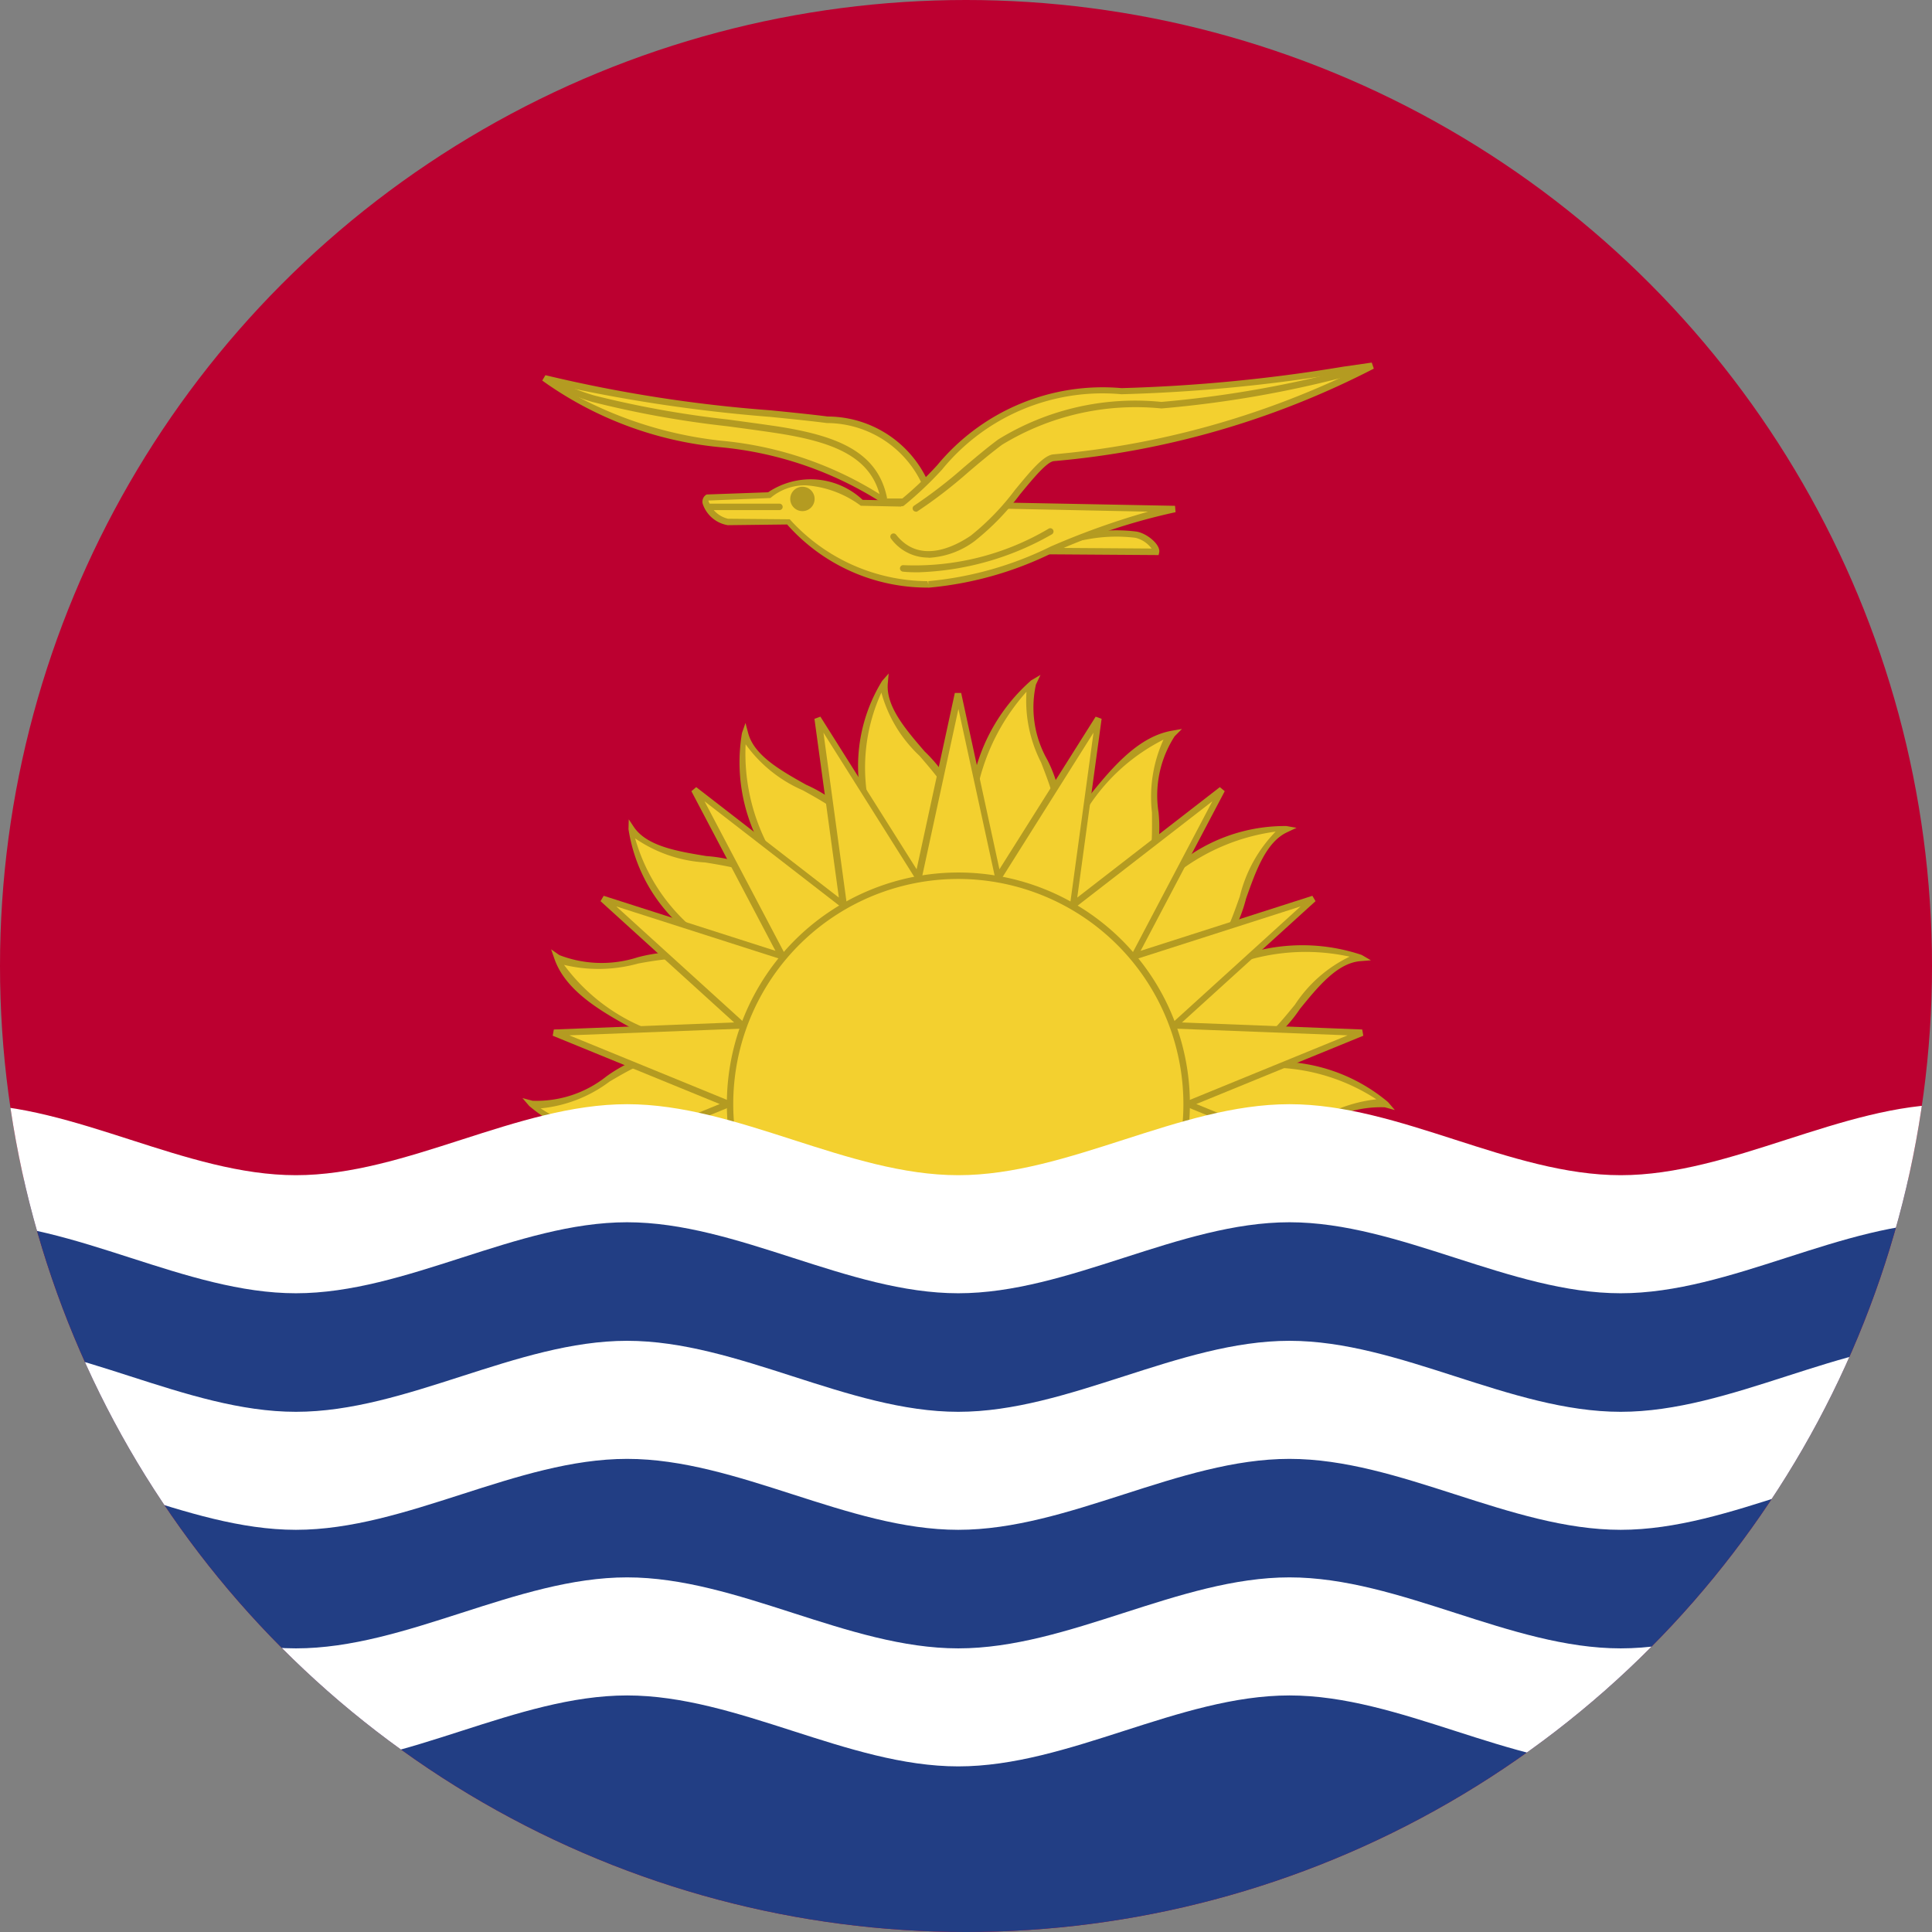 <svg xmlns="http://www.w3.org/2000/svg" xmlns:xlink="http://www.w3.org/1999/xlink" width="36" height="36" viewBox="0 0 36 36"><rect x="0" y="0" width="36" height="36" fill="#808080" stroke="none"/><defs><clipPath id="a"><circle cx="18" cy="18" r="18" transform="translate(3221 618)" fill="#fff" stroke="#707070" stroke-width="1"/></clipPath><clipPath id="b"><rect width="61.714" height="36" fill="none"/></clipPath></defs><g transform="translate(-3221 -618)" clip-path="url(#a)"><g transform="translate(3078.128 103.581)"><g transform="translate(129.872 514.419)" clip-path="url(#b)"><rect width="61.715" height="36" fill="#bc0030"/><path d="M173.776,538.525c.9.241,2.264.181,2.876.9-.9-.242-2.011,1.215-2.876.9.763.535-11.114,0-10.16,0-.9-.242-2.266-.181-2.876-.9.9.24,2.011-1.215,2.876-.9-.766-.535-2.091-.949-2.4-1.825.764.535,2.318-.458,3.009.142-.535-.764-1.652-1.6-1.628-2.536.535.765,2.336.355,2.78,1.163-.242-.9-.969-2.063-.663-2.939.242.9,2.056,1.125,2.214,2.043.082-.93-.246-2.275.383-2.988-.08.929,1.557,1.759,1.383,2.678.394-.846.611-2.212,1.381-2.678-.4.845.891,2.18.381,2.988.66-.66,1.3-1.881,2.215-2.043-.66.66.043,2.339-.663,2.939.846-.394,1.843-1.324,2.779-1.163-.845.395-.761,2.217-1.627,2.536.929-.082,2.177-.608,3.008-.142-.929.081-1.444,1.825-2.4,1.825" transform="translate(-137.839 -518.849)" fill="#f3d02f"/><path d="M171.21,540.553c-1.844,0-6.855-.143-7.654-.241v0l0,0h-.01v0l-.038-.01a.189.189,0,0,1-.048-.013c-.241-.058-.51-.1-.795-.139a3.223,3.223,0,0,1-2.025-.754l-.127-.148.188.05a2.088,2.088,0,0,0,1.378-.455,2.735,2.735,0,0,1,1.206-.489c-.165-.1-.346-.2-.533-.3-.7-.375-1.419-.762-1.643-1.4l-.062-.178.154.108a2.189,2.189,0,0,0,1.455.042,2.89,2.89,0,0,1,1.292-.049c-.122-.149-.259-.3-.4-.461a3.054,3.054,0,0,1-1.059-1.879l.005-.183.1.15c.247.353.807.446,1.349.535a2.69,2.69,0,0,1,1.236.4c-.062-.18-.135-.367-.211-.562a3.273,3.273,0,0,1-.364-2.133l.065-.185.05.189c.112.416.6.693,1.079.961a2.7,2.7,0,0,1,1.03.8c0-.193-.005-.4-.013-.612a3.027,3.027,0,0,1,.4-2.122l.122-.138-.016.183c-.037.429.33.855.686,1.269a2.68,2.68,0,0,1,.7,1.11c.069-.178.135-.369.2-.565a3.394,3.394,0,0,1,1.088-1.871l.171-.1-.085.18a1.973,1.973,0,0,0,.216,1.408,2.62,2.62,0,0,1,.278,1.286c.122-.142.244-.3.372-.457.49-.619,1-1.259,1.666-1.377l.189-.033-.136.136a2.031,2.031,0,0,0-.3,1.419,2.714,2.714,0,0,1-.182,1.292c.169-.093.344-.2.525-.315a3.161,3.161,0,0,1,2.038-.723l.19.033-.174.082c-.393.183-.583.718-.766,1.235a2.735,2.735,0,0,1-.611,1.151c.19-.03.39-.072.6-.115a3.479,3.479,0,0,1,2.166.016l.171.1-.2.016c-.429.038-.781.47-1.122.889a2.653,2.653,0,0,1-.982.882c.187.036.387.066.594.1a3.219,3.219,0,0,1,2.029.755l.127.148-.188-.051a2.1,2.1,0,0,0-1.379.455,2.2,2.2,0,0,1-1.395.47c-.033.08-.211.21-2.593.21m-7.64-.349c.533.042,4.714.229,7.64.229a7.6,7.6,0,0,0,2.486-.148l.041-.086c.391.143.911-.14,1.4-.43a2.676,2.676,0,0,1,1.284-.5,3.639,3.639,0,0,0-1.83-.588,8.035,8.035,0,0,1-.891-.163l.016-.119c.459,0,.829-.454,1.187-.893a2.53,2.53,0,0,1,1.019-.895,3.844,3.844,0,0,0-1.922.073,7.962,7.962,0,0,1-.892.152l-.027-.117c.413-.153.6-.677.795-1.23a2.6,2.6,0,0,1,.668-1.208,3.828,3.828,0,0,0-1.778.725,8.094,8.094,0,0,1-.789.451l-.065-.1c.338-.286.332-.841.327-1.43a2.578,2.578,0,0,1,.215-1.36,3.6,3.6,0,0,0-1.422,1.289,8.379,8.379,0,0,1-.59.694l-.094-.076c.247-.391.042-.919-.174-1.479a2.53,2.53,0,0,1-.273-1.32,3.9,3.9,0,0,0-.89,1.7,8.963,8.963,0,0,1-.321.844l-.114-.036c.084-.441-.281-.865-.668-1.314a2.539,2.539,0,0,1-.711-1.178,3.366,3.366,0,0,0-.266,1.9,7.689,7.689,0,0,1,0,.916l-.119.005c-.076-.441-.562-.714-1.077-1a2.574,2.574,0,0,1-1.067-.858,3.705,3.705,0,0,0,.409,1.876,8.49,8.49,0,0,1,.3.855l-.111.044c-.213-.386-.764-.476-1.348-.573a2.561,2.561,0,0,1-1.309-.449,3.43,3.43,0,0,0,1.02,1.627,7.913,7.913,0,0,1,.588.7l-.09.08c-.284-.246-.866-.185-1.457-.076a2.764,2.764,0,0,1-1.386.026,3.543,3.543,0,0,0,1.517,1.178,7.83,7.83,0,0,1,.788.46l-.056.105c-.389-.142-.91.141-1.4.431a2.543,2.543,0,0,1-1.285.5,3.632,3.632,0,0,0,1.827.587,8.2,8.2,0,0,1,.894.163Z" transform="translate(-137.778 -518.787)" fill="#b49b21"/><path d="M164.56,539.487l-3.249-1.329,3.507-.137-2.6-2.359,3.343,1.071-1.636-3.1,2.775,2.149-.475-3.478,1.873,2.969.743-3.43.744,3.43,1.873-2.969-.475,3.478,2.774-2.149-1.635,3.1,3.343-1.071-2.6,2.359,3.508.137-3.25,1.329,3.25,1.328H161.311Z" transform="translate(-137.986 -518.915)" fill="#f3d02f"/><path d="M176.368,540.87H161.3l-.023-.116,3.112-1.272-3.112-1.273.021-.116,3.359-.131-2.489-2.26.059-.1,3.2,1.025-1.566-2.974.09-.076,2.658,2.058-.455-3.331.111-.04,1.793,2.844.712-3.286h.118l.713,3.286,1.793-2.844.111.04-.454,3.331,2.657-2.058.091.076-1.567,2.974,3.2-1.025.059.1-2.489,2.26,3.359.131.02.116-3.112,1.273,3.112,1.272Zm-14.756-.12H176.06l-3.1-1.268,3.129-1.28-3.377-.131,2.5-2.271-3.218,1.031,1.574-2.99-2.671,2.069.457-3.348-1.8,2.858-.717-3.3-.715,3.3-1.8-2.858.456,3.348-2.672-2.069,1.574,2.99-3.218-1.031,2.5,2.271-3.376.131,3.127,1.28Z" transform="translate(-137.978 -518.91)" fill="#b49b21"/><path d="M174.237,540.667a4.254,4.254,0,1,1-4.253-4.254,4.254,4.254,0,0,1,4.253,4.254" transform="translate(-139.126 -520.095)" fill="#f3d02f"/><path d="M169.963,544.96a4.314,4.314,0,1,1,4.314-4.314,4.32,4.32,0,0,1-4.314,4.314m0-8.508a4.194,4.194,0,1,0,4.193,4.194,4.2,4.2,0,0,0-4.193-4.194" transform="translate(-139.105 -520.074)" fill="#b49b21"/><rect width="61.715" height="14.019" transform="translate(0 21.982)" fill="#223e84"/><path d="M129.872,544.35c2.057,0,4.114,1.323,6.171,1.323s4.114-1.323,6.172-1.323,4.114,1.323,6.171,1.323,4.114-1.323,6.171-1.323,4.114,1.323,6.171,1.323,4.115-1.323,6.171-1.323,4.115,1.323,6.172,1.323,4.114-1.323,6.171-1.323,4.115,1.323,6.171,1.323,4.115-1.323,6.172-1.323v-2.2c-2.057,0-4.114,1.323-6.172,1.323s-4.114-1.323-6.171-1.323-4.114,1.323-6.171,1.323-4.114-1.323-6.172-1.323-4.114,1.323-6.171,1.323-4.114-1.323-6.171-1.323-4.114,1.323-6.171,1.323-4.115-1.323-6.171-1.323-4.115,1.323-6.172,1.323-4.115-1.323-6.171-1.323Z" transform="translate(-129.872 -521.575)" fill="#fff"/><path d="M129.872,550.292c2.057,0,4.114,1.322,6.171,1.322s4.114-1.322,6.172-1.322,4.114,1.322,6.171,1.322,4.114-1.322,6.171-1.322,4.114,1.322,6.171,1.322,4.115-1.322,6.171-1.322,4.115,1.322,6.172,1.322,4.114-1.322,6.171-1.322,4.115,1.322,6.171,1.322,4.115-1.322,6.172-1.322v-2.2c-2.057,0-4.114,1.323-6.172,1.323s-4.114-1.323-6.171-1.323-4.114,1.323-6.171,1.323-4.114-1.323-6.172-1.323-4.114,1.323-6.171,1.323-4.114-1.323-6.171-1.323-4.114,1.323-6.171,1.323-4.115-1.323-6.171-1.323-4.115,1.323-6.172,1.323-4.115-1.323-6.171-1.323Z" transform="translate(-129.872 -523.108)" fill="#fff"/><path d="M129.872,556.234c2.057,0,4.114,1.322,6.171,1.322s4.114-1.322,6.172-1.322,4.114,1.322,6.171,1.322,4.114-1.322,6.171-1.322,4.114,1.322,6.171,1.322,4.115-1.322,6.171-1.322,4.115,1.322,6.172,1.322,4.114-1.322,6.171-1.322,4.115,1.322,6.171,1.322,4.115-1.322,6.172-1.322v-2.2c-2.057,0-4.114,1.323-6.172,1.323s-4.114-1.323-6.171-1.323-4.114,1.323-6.171,1.323-4.114-1.323-6.172-1.323-4.114,1.323-6.171,1.323-4.114-1.323-6.171-1.323-4.114,1.323-6.171,1.323-4.115-1.323-6.171-1.323-4.115,1.323-6.172,1.323-4.115-1.323-6.171-1.323Z" transform="translate(-129.872 -524.642)" fill="#fff"/><path d="M173.349,528.15l2.281.016c.015-.1-.2-.289-.375-.317a10.926,10.926,0,0,0-1.711.1Z" transform="translate(-141.093 -517.879)" fill="#f3d02f"/><path d="M175.632,528.2l-2.477-.017.3-.3c.335-.021.576-.055.81-.088a3.005,3.005,0,0,1,.953-.033c.191.03.448.237.426.384Zm-2.2-.136,2.069.014a.533.533,0,0,0-.3-.2,2.936,2.936,0,0,0-.918.033,5.744,5.744,0,0,1-.783.071Z" transform="translate(-141.043 -517.857)" fill="#b49b21"/><path d="M166.682,527.278a3.449,3.449,0,0,0,2.566,1.154c1.338.008,2.82-1.074,4.613-1.406l-5.854-.12c-.757-.519-1.332-.453-1.724-.131l-1.12.034c-.158.086.131.447.365.459Z" transform="translate(-138.968 -517.543)" fill="#f3d02f"/><path d="M169.244,528.473h-.017a3.487,3.487,0,0,1-2.613-1.176l-1.106.013a.594.594,0,0,1-.465-.392.153.153,0,0,1,.071-.18l1.146-.041a1.418,1.418,0,0,1,1.761.141l5.821.111.01.119a11.526,11.526,0,0,0-2.28.751,6.538,6.538,0,0,1-2.327.656m-2.29-1.908a1,1,0,0,0-.653.237l-1.156.047a.508.508,0,0,0,.367.339l1.15.01a3.488,3.488,0,0,0,2.566,1.153l.016.06v-.06a6.48,6.48,0,0,0,2.282-.646,14.4,14.4,0,0,1,1.814-.649l-5.354-.11a1.936,1.936,0,0,0-1.032-.381" transform="translate(-138.947 -517.524)" fill="#b49b21"/><path d="M168.283,526.216a2.023,2.023,0,0,0-1.943-1.526,37.88,37.88,0,0,1-5.271-.772,6.607,6.607,0,0,0,3.283,1.225,6.609,6.609,0,0,1,3.052,1.065Z" transform="translate(-137.923 -516.871)" fill="#f3d02f"/><path d="M168.343,526.259l-.954-.01a6.741,6.741,0,0,0-3.06-1.065,6.768,6.768,0,0,1-3.316-1.242l.059-.1a26.3,26.3,0,0,0,4.2.655c.418.042.783.079,1.059.115a2.059,2.059,0,0,1,1.994,1.573Zm-7.048-2.232a7.4,7.4,0,0,0,3.051,1.036,6.7,6.7,0,0,1,3.08,1.077l.765,0a1.961,1.961,0,0,0-1.875-1.406c-.274-.036-.637-.073-1.055-.115a28.779,28.779,0,0,1-3.967-.59" transform="translate(-137.909 -516.851)" fill="#b49b21"/><path d="M169.837,526.788c.349.448.89.423,1.472.032s1.21-1.486,1.514-1.5a15.944,15.944,0,0,0,5.932-1.716,34.4,34.4,0,0,1-4.671.477c-2.68.01-3,1.231-4.089,2.086Z" transform="translate(-140.186 -516.788)" fill="#f3d02f"/><path d="M170.468,527.158a.858.858,0,0,1-.7-.353.061.061,0,0,1,.01-.085.062.062,0,0,1,.085.011c.424.542,1.054.246,1.391.018a4.668,4.668,0,0,0,.824-.852c.3-.364.537-.651.72-.663a16.151,16.151,0,0,0,5.6-1.547l-.186.027a30.034,30.034,0,0,1-4.15.4,3.859,3.859,0,0,0-3.345,1.406,6.721,6.721,0,0,1-.707.668.06.06,0,0,1-.085-.01.061.061,0,0,1,.01-.085,6.537,6.537,0,0,0,.694-.657A4,4,0,0,1,174.063,524a30.12,30.12,0,0,0,4.134-.4l.529-.076.038.113a16.015,16.015,0,0,1-5.958,1.723c-.13.008-.387.319-.634.619a4.7,4.7,0,0,1-.851.875,1.566,1.566,0,0,1-.853.308" transform="translate(-140.165 -516.768)" fill="#b49b21"/><path d="M170.377,526.336a.06.06,0,0,1-.033-.111,8.8,8.8,0,0,0,.933-.72c.208-.175.414-.351.633-.513a4.863,4.863,0,0,1,3.041-.7,20.36,20.36,0,0,0,3.494-.611l.1-.022a.058.058,0,0,1,.073.045.061.061,0,0,1-.046.073l-.1.023a20.425,20.425,0,0,1-3.52.614,4.78,4.78,0,0,0-2.971.677c-.216.161-.422.335-.627.509a8.706,8.706,0,0,1-.946.729.056.056,0,0,1-.032.01" transform="translate(-140.31 -516.803)" fill="#b49b21"/><path d="M167.363,526.186c-.156-.81-.9-1.085-1.973-1.247-.3-.045-.6-.085-.9-.125a18.49,18.49,0,0,1-2.508-.453,4.043,4.043,0,0,1-.55-.209c-.088-.039-.175-.077-.263-.112l.044-.113c.091.036.18.075.269.113a3.988,3.988,0,0,0,.533.2,18.565,18.565,0,0,0,2.492.449c.3.041.6.081.9.125,1.121.171,1.9.464,2.073,1.344Z" transform="translate(-137.95 -516.873)" fill="#b49b21"/><path d="M170.365,528.507c-.1,0-.2,0-.311-.012a.061.061,0,0,1-.056-.065.059.059,0,0,1,.065-.056,4.895,4.895,0,0,0,2.712-.684.061.061,0,0,1,.054.109,5.326,5.326,0,0,1-2.465.707" transform="translate(-140.228 -517.843)" fill="#b49b21"/><path d="M166.486,527.189h-1.334a.06.06,0,0,1,0-.12h1.334a.06.06,0,1,1,0,.12" transform="translate(-138.962 -517.684)" fill="#b49b21"/><path d="M167.655,526.9a.167.167,0,1,1-.167-.167.167.167,0,0,1,.167.167" transform="translate(-139.537 -517.597)" fill="#b49b21"/><path d="M167.468,527.1a.227.227,0,1,1,.227-.226.227.227,0,0,1-.227.226m0-.333a.106.106,0,0,0-.106.107c0,.117.212.117.212,0a.106.106,0,0,0-.106-.107" transform="translate(-139.516 -517.576)" fill="#b49b21"/></g></g></g></svg>
